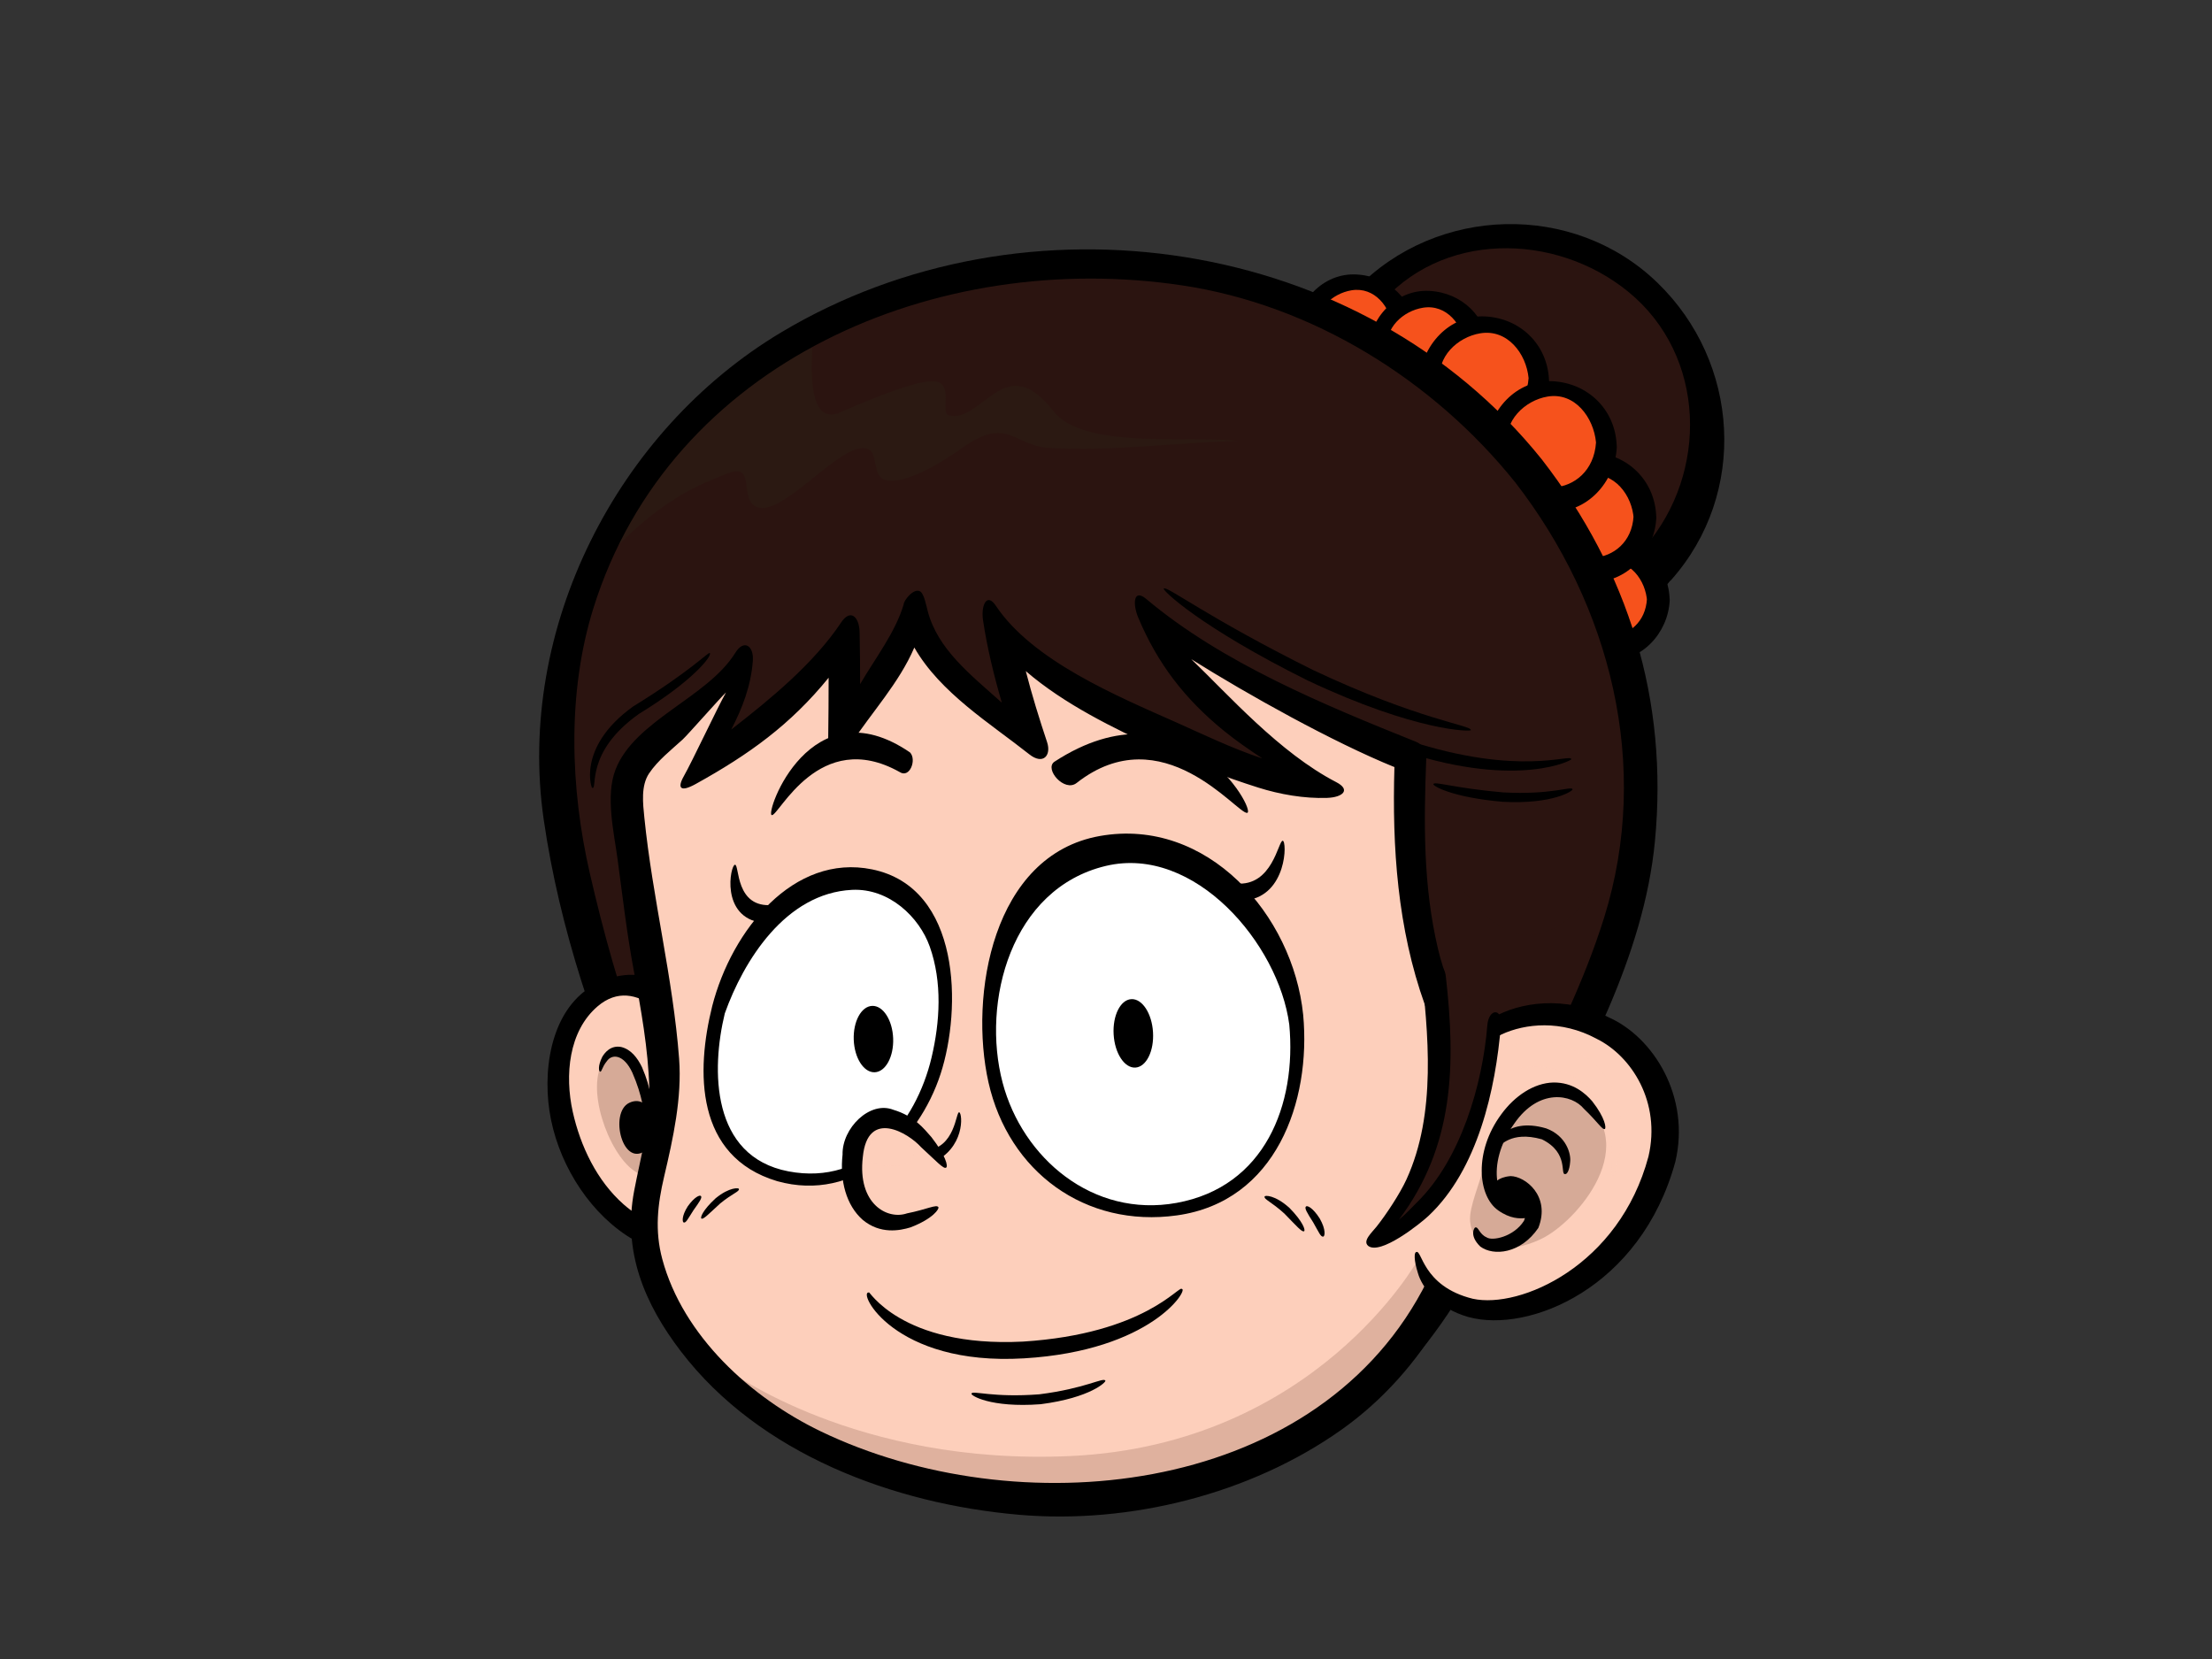 <?xml version="1.0" encoding="utf-8"?>
<!-- Generator: Adobe Illustrator 17.0.0, SVG Export Plug-In . SVG Version: 6.00 Build 0)  -->
<!DOCTYPE svg PUBLIC "-//W3C//DTD SVG 1.1//EN" "http://www.w3.org/Graphics/SVG/1.1/DTD/svg11.dtd">
<svg version="1.1" id="Layer_1" xmlns="http://www.w3.org/2000/svg" xmlns:xlink="http://www.w3.org/1999/xlink" x="0px" y="0px"
	 width="800px" height="600px" viewBox="0 0 800 600" enable-background="new 0 0 800 600" xml:space="preserve">
<rect x="0" y="0" width="800" height="600" fill="#333333" stroke="none"/>
<g>
	<path fill="#2B1410" d="M599.217,206.1c-26.288,28.357-70.993,29.652-99.853,2.905c-28.856-26.757-30.944-71.431-4.658-99.786
		c26.282-28.355,70.989-29.652,99.849-2.901C623.412,133.07,625.498,177.745,599.217,206.1z"/>
	<g>
		<path fill="none" d="M599.217,206.1c-26.288,28.357-70.993,29.652-99.853,2.905c-28.856-26.757-30.944-71.431-4.658-99.786
			c26.282-28.355,70.989-29.652,99.849-2.901C623.412,133.07,625.498,177.745,599.217,206.1z"/>
		<path d="M599.397,102.211c-30.294-29.285-79.744-27.841-108.798,2.168c-29.561,30.536-25.829,79.961,3.924,108.733
			c30.292,29.288,79.75,27.835,108.8-2.172c0.223-0.229,0.387-0.474,0.568-0.714c0.175-0.162,0.358-0.299,0.524-0.486
			C632.201,178.429,629.226,131.049,599.397,102.211z M505.6,201.907c-27.618-22.543-29.138-64.015-7.429-90.726
			c22.68-27.905,64.39-27.164,90.716-5.669c28.363,23.16,28.982,65.609,6.043,92.252C570.284,222.762,532.68,224.016,505.6,201.907z
			"/>
	</g>
</g>
<g>
	<path fill="#F6521C" d="M508.019,121.191c0,9.841-7.98,17.822-17.815,17.822c-9.843,0-17.822-7.982-17.822-17.822
		c0-9.837,7.98-17.819,17.822-17.819C500.039,103.373,508.019,111.354,508.019,121.191z"/>
	<g>
		<path fill="none" d="M508.019,121.191c0,9.841-7.98,17.822-17.815,17.822c-9.843,0-17.822-7.982-17.822-17.822
			c0-9.837,7.98-17.819,17.822-17.819C500.039,103.373,508.019,111.354,508.019,121.191z"/>
		<path d="M512.075,120.601c-0.002-0.044,0.008-0.082,0.006-0.126c-0.636-11.828-9.747-20.575-21.488-21.208
			c-12.249-0.661-21.693,9.946-22.318,21.535c-0.661,12.251,9.951,21.695,21.541,22.318c12.249,0.661,21.687-9.955,22.31-21.541
			C512.145,121.233,512.124,120.908,512.075,120.601z M476.367,119.866c-1.263-7.755,5.496-13.744,12.43-14.876
			c8.407-1.37,14.146,6.18,14.902,13.582C502.493,135.394,479.129,136.814,476.367,119.866z"/>
	</g>
</g>
<g>
	<path fill="#F6521C" d="M534.421,127.133c0,9.843-7.982,17.821-17.819,17.821c-9.843,0-17.821-7.978-17.821-17.821
		c0-9.843,7.978-17.819,17.821-17.819C526.44,109.314,534.421,117.29,534.421,127.133z"/>
	<g>
		<path fill="none" d="M534.421,127.133c0,9.843-7.982,17.821-17.819,17.821c-9.843,0-17.821-7.978-17.821-17.821
			c0-9.843,7.978-17.819,17.821-17.819C526.44,109.314,534.421,117.29,534.421,127.133z"/>
		<path d="M538.477,126.542c-0.002-0.044,0.008-0.082,0.006-0.126c-0.636-11.832-9.75-20.577-21.492-21.21
			c-12.252-0.661-21.693,9.948-22.316,21.537c-0.661,12.251,9.949,21.693,21.539,22.314c12.249,0.663,21.689-9.949,22.314-21.537
			C538.547,127.175,538.526,126.851,538.477,126.542z M501.851,126.575c-1.297-7.963,5.641-14.117,12.761-15.277
			c8.639-1.408,14.535,6.344,15.312,13.95C528.684,142.523,504.687,143.978,501.851,126.575z"/>
	</g>
</g>
<g>
	<path fill="#F6521C" d="M556.143,137.879c0,10.673-8.65,19.327-19.326,19.327c-10.673,0-19.327-8.654-19.327-19.327
		c0-10.67,8.654-19.324,19.327-19.324C547.493,118.555,556.143,127.209,556.143,137.879z"/>
	<g>
		<path fill="none" d="M556.143,137.879c0,10.673-8.65,19.327-19.326,19.327c-10.673,0-19.327-8.654-19.327-19.327
			c0-10.67,8.654-19.324,19.327-19.324C547.493,118.555,556.143,127.209,556.143,137.879z"/>
		<path d="M560.199,137.284c0-0.042,0.008-0.08,0.006-0.122c-0.682-12.685-10.401-22.036-22.998-22.715
			c-13.102-0.705-23.158,10.666-23.823,23.042c-0.709,13.106,10.669,23.16,23.046,23.825c13.104,0.707,23.158-10.673,23.823-23.048
			C560.271,137.919,560.248,137.593,560.199,137.284z M520.83,138.292c-1.473-9.224,6.385-16.4,14.519-17.746
			c9.837-1.632,16.638,7.334,17.489,16.186C551.459,156.76,524.06,158.446,520.83,138.292z"/>
	</g>
</g>
<g>
	<path fill="#F6521C" d="M599.759,216.887c0,9.845-7.98,17.821-17.821,17.821c-9.839,0-17.819-7.976-17.819-17.821
		c0-9.839,7.98-17.817,17.819-17.817C591.779,199.071,599.759,207.048,599.759,216.887z"/>
	<g>
		<path fill="none" d="M599.759,216.887c0,9.845-7.98,17.821-17.821,17.821c-9.839,0-17.819-7.976-17.819-17.821
			c0-9.839,7.98-17.817,17.819-17.817C591.779,199.071,599.759,207.048,599.759,216.887z"/>
		<path d="M595.65,216.499c-0.924,17.129-24.583,18.67-27.362,1.614c-1.261-7.749,5.492-13.744,12.426-14.874
			c8.708-1.417,14.569,6.721,14.982,14.367c0.286,5.305,8.406,3.81,8.124-1.434c-0.636-11.832-9.751-20.575-21.493-21.208
			c-12.249-0.661-21.69,9.946-22.313,21.535c-0.661,12.251,9.946,21.693,21.535,22.318c12.253,0.659,21.693-9.951,22.316-21.541
			C604.151,211.969,595.935,211.186,595.65,216.499z"/>
	</g>
</g>
<g>
	<path fill="#F6521C" d="M594.91,187.005c0,10.669-8.654,19.325-19.327,19.325s-19.326-8.656-19.326-19.325
		c0-10.677,8.652-19.329,19.326-19.329S594.91,176.328,594.91,187.005z"/>
	<g>
		<path fill="none" d="M594.91,187.005c0,10.669-8.654,19.325-19.327,19.325s-19.326-8.656-19.326-19.325
			c0-10.677,8.652-19.329,19.326-19.329S594.91,176.328,594.91,187.005z"/>
		<path d="M590.802,186.616c-1.023,18.971-27.29,20.659-30.368,1.777c-1.402-8.597,6.05-15.287,13.761-16.542
			c9.62-1.568,16.194,7.38,16.653,15.87c0.284,5.307,8.406,3.812,8.125-1.433c-0.682-12.689-10.401-22.042-23-22.722
			c-13.106-0.705-23.156,10.675-23.823,23.05c-0.705,13.102,10.673,23.154,23.046,23.819c13.1,0.709,23.156-10.668,23.821-23.042
			C599.303,182.086,591.087,181.301,590.802,186.616z"/>
	</g>
</g>
<g>
	<path fill="#F6521C" d="M580.62,161.45c0,10.755-8.719,19.468-19.47,19.468c-10.751,0-19.468-8.713-19.468-19.468
		c0-10.749,8.717-19.468,19.468-19.468C571.901,141.982,580.62,150.701,580.62,161.45z"/>
	<g>
		<path fill="none" d="M580.62,161.45c0,10.755-8.719,19.468-19.47,19.468c-10.751,0-19.468-8.713-19.468-19.468
			c0-10.749,8.717-19.468,19.468-19.468C571.901,141.982,580.62,150.701,580.62,161.45z"/>
		<path d="M584.675,160.856c0-0.044,0.008-0.08,0.006-0.124c-0.686-12.765-10.466-22.175-23.143-22.857
			c-13.184-0.711-23.294,10.74-23.964,23.187c-0.711,13.184,10.738,23.295,23.187,23.964c13.182,0.71,23.297-10.738,23.968-23.187
			C584.748,161.49,584.725,161.164,584.675,160.856z M545.118,161.639c-1.48-9.462,6.397-16.828,14.559-18.211
			c9.864-1.674,16.693,7.522,17.546,16.605C575.84,180.576,548.356,182.302,545.118,161.639z"/>
	</g>
</g>
<g>
	<path fill="#2B1410" d="M552.796,170.279c-37.325-47.356-95.868-74.058-157.277-73.966
		c-143.653,3.322-199.187,109.387-193.72,189.07c1.366,26.799,27.33,132.524,70.957,176.109
		c38.851,38.815,107.059,62.775,160.942,60.205c48.995-2.332,75.69-29.656,98.27-73.092
		c17.169-33.026,55.277-100.097,59.487-137.597c4.724-42.091,1.014-74.271-19.263-111.303
		C566.396,189.116,559.905,179.299,552.796,170.279z"/>
	<path opacity="0.4" fill="#2B1410" d="M227.278,301.866c-0.939,7.496-3.12,14.62-7.223,15.988
		c-9.578,5.747-13.514-16.72-17.346-28.612l-0.585,0.097c1.987,18.985,11.816,61.457,28.222,101.563
		c1.935-2.756,3.777-5.602,5.315-8.677C245.967,359.894,232.075,330,227.278,301.866z"/>
	<path opacity="0.4" fill="#2B1410" d="M593.169,288.269c-8.395,23.69-26.551,58.954-48.964,47.747
		c-17.556-9.753-33.504-43.52-35.455-64.977c1.743,48.789-7.404,120.921,36.506,152.448c18.575-35.136,42.884-82.961,46.198-112.479
		C592.341,303.112,592.929,295.565,593.169,288.269z"/>
	<path fill="#2B1912" d="M216.01,205.29c23.029-26.099,38.794-30.542,46.753-33.904c11.594-4.945,3.454,10.849,12.1,12.281
		c8.65,1.417,25.859-19.042,35.258-21.314c9.401-2.278,3.833,9.965,10.447,11.361c6.616,1.395,18.935-5.627,27.182-11.54
		c16.817-12.081,18.649-0.815,32.039-0.141c23.663,1.187,44.145-1.871,67.966-2.585c-17.855-1.949-55.98,3.107-66.678-10.643
		c-8.445-10.862-14.98-11.18-22.187-5.972c-7.206,5.208-10.443,8.486-15.687,7.378c-3.461-0.731,2.136-11.988-5.604-12.342
		c-7.74-0.349-30.713,9.966-34.736,11.694c-11.266,3.456-9.106-19.068-9.134-23.808C231.537,152.615,216.01,205.29,216.01,205.29z"
		/>
	<g>
		<path fill="none" d="M552.796,170.279c-37.325-47.356-95.868-74.058-157.277-73.966c-143.653,3.322-199.187,109.387-193.72,189.07
			c1.366,26.799,27.33,132.524,70.957,176.109c38.851,38.815,107.059,62.775,160.942,60.205c48.995-2.332,75.69-29.656,98.27-73.092
			c17.169-33.026,55.277-100.097,59.487-137.597c4.724-42.091,1.014-74.271-19.263-111.303
			C566.396,189.116,559.905,179.299,552.796,170.279z"/>
		<path d="M557.637,166.174c-65.009-80.996-186.858-98.788-275.199-45.915c-59.314,35.5-95.805,107.15-85.794,176.193
			c5.69,39.228,18.903,78.75,35.598,114.568c8.846,18.983,19.699,37.619,34.087,52.955c16.925,18.042,38.72,31.235,60.958,41.63
			c43.04,20.118,99.352,32.184,145.06,14.34c42.19-16.468,61.465-61.162,81.099-98.489c19.213-36.535,41.059-75.403,45.076-117.178
			C603.433,253.157,589.04,206.715,557.637,166.174c-5.014-6.473-14.689,1.747-9.681,8.214
			c34.556,44.613,49.321,102.552,32.218,157.424c-7.366,23.619-18.594,46.113-29.763,68.115
			c-10.367,20.429-20.716,41.232-32.529,60.866c-11.883,19.752-27.357,36.961-48.58,46.667c-22.956,10.5-49.947,9.206-74.302,5.562
			c-49.936-7.469-102.939-31.967-132.566-74.098c-25.149-35.765-39.373-80.782-49.098-122.998
			c-7.115-30.887-8.262-65.396,1.259-95.909c27.863-89.324,124.303-130.105,212.969-116.803
			c47.021,7.054,90.701,34.184,120.39,71.174C553.08,180.774,562.763,172.562,557.637,166.174z"/>
	</g>
</g>
<g>
	<g>
		<path fill="#FDCFBB" d="M254.894,378.551c-10.809-24.534-30.256-27.905-43.899-13.655c-22.994,26.503,1.682,78.67,29.071,82.724
			c7.841,1.16,16.807-2.945,19.367-16.67L254.894,378.551z"/>
		<path opacity="0.5" fill="#B18675" d="M233.637,420.845c10.233-10.992-5.389-50.772-15.041-37.666
			c-7.212,9.788,1.37,33.719,10.641,40.19C233.2,426.138,230.989,423.687,233.637,420.845z"/>
		<g>
			<path fill="none" d="M254.894,378.551c-10.809-24.534-30.256-27.905-43.899-13.655c-22.994,26.503,1.682,78.67,29.071,82.724
				c7.841,1.16,16.807-2.945,19.367-16.67"/>
			<path d="M258.523,376.572c-7.81-16.638-22.619-29.557-41.057-21.64c-17.449,7.496-21.301,29.852-18.752,46.831
				c2.646,17.617,13.11,35.182,27.715,44.949c15.51,10.37,32.643,4.099,36.929-14.478c1.214-5.269-6.631-7.848-7.846-2.558
				c-4.08,17.697-18.783,15.756-29.97,5.903c-9.627-8.485-15.628-21.011-18.402-33.5c-2.93-13.195-1.491-29.147,8.987-38.12
				c14.081-12.049,29.047,6.41,35.058,19.227C253.484,388.083,260.818,381.472,258.523,376.572L258.523,376.572z"/>
		</g>
	</g>
	<path fill="none" d="M216.984,387.565c2.107-7.54,7.054-9.98,11.784-3.659c4.558,6.09,5.806,15.71,5.62,23.156"/>
	<path d="M235.664,402.995c0.364-3.438-0.061-9.081-3.473-17.023c-1.671-3.446-4.01-6.467-7.559-7.323
		c-3.858-0.705-5.974,2.155-6.835,3.612c-1.688,3.429-1.17,5.193-0.813,5.303c0.655,0.251,0.634-1.511,2.501-3.793
		c1.81-2.656,6.084-2.564,9.205,4.147c1.869,4.263,2.907,7.877,3.558,10.799c-1.303-0.659-2.867-0.722-4.66,0.128
		c-7.424,3.503-2.391,24.212,6.374,16.899C236.949,413.255,237.319,407.278,235.664,402.995z"/>
</g>
<g>
	<path fill="#FDCFBB" d="M330.171,218.651c4.936,21.903,43.354,52.187,43.354,52.187s-9.976-29.776-12.382-47.549
		c19.918,31.376,102.525,62.105,119.323,60.986c-12.879-11.197-52.069-29.115-65.756-63.792
		c24.543,21.103,65.648,41.329,95.433,53.153c-0.532,15.097-1.654,27.082,0.579,42.103c2.16,14.552,5.174,28.984,9.127,43.156
		c3.541,12.717,17.415,34.237,16.916,46.707c-0.541,13.47-6.14,128.063-148.516,136.9c-34.058,1.823-97.111-10.831-132.499-51.275
		c-27.679-31.633-23.579-49.791-17.581-73.921c7.603-30.584-5.351-68.376-7.644-94.744c-1.175-13.5-5.374-32.689-2.573-42.208
		c2.802-9.517,30.384-27.452,38.632-41.903c-0.389,15.847-11.79,30.02-19.175,43.436c23.143-12.449,43.537-31.991,57.784-53.862
		c0.358,13.91,0.027,39.449,0.027,39.449S325.553,236.697,330.171,218.651z"/>
	<path opacity="0.4" fill="#B18675" d="M512.859,455.545c0,0-36.998,66.939-125.661,71.05
		c-77.534,3.595-123.895-31.121-123.895-31.121s38.169,47.563,124.485,45.214c86.316-2.349,132.705-72.812,132.705-72.812
		L512.859,455.545z"/>
	<g>
		<path fill="none" d="M330.171,218.651c4.936,21.903,43.354,52.187,43.354,52.187s-9.976-29.776-12.382-47.549
			c19.918,31.376,102.525,62.105,119.323,60.986c-12.879-11.197-52.069-29.115-65.756-63.792
			c24.543,21.103,65.648,41.329,95.433,53.153c-0.532,15.097-1.654,27.082,0.579,42.103c2.16,14.552,5.174,28.984,9.127,43.156
			c3.541,12.717,17.415,34.237,16.916,46.707c-0.541,13.47-6.14,128.063-148.516,136.9c-34.058,1.823-97.111-10.831-132.499-51.275
			c-27.679-31.633-23.579-49.791-17.581-73.921c7.603-30.584-5.351-68.376-7.644-94.744c-1.175-13.5-5.374-32.689-2.573-42.208
			c2.802-9.517,30.384-27.452,38.632-41.903c-0.389,15.847-11.79,30.02-19.175,43.436c23.143-12.449,43.537-31.991,57.784-53.862
			c0.358,13.91,0.027,39.449,0.027,39.449S325.553,236.697,330.171,218.651z"/>
		<path d="M539.782,391.752c-5.98-16.878-15.601-31.045-19.733-48.65c-5.381-22.92-5.124-45.498-4.219-68.926
			c0.105-2.635-1.219-4.901-3.705-5.898c-33.125-13.283-70.101-28.536-97.569-51.658c-4.667-3.928-4.949,1.846-2.909,6.715
			c7.025,16.769,16.956,29.513,30.896,40.893c4.459,3.64,9.21,6.89,14.005,10.079c-11.096-3.671-22.029-8.993-31.389-13.154
			c-21.16-9.408-51.74-22.185-64.994-42.072c-3.339-5.01-5.418,0.032-4.646,5.198c1.499,10.064,3.941,20.019,6.803,29.845
			c-11.645-10.38-23.158-19.39-26.778-33.03c-0.492-1.854-1.383-6.509-2.76-7.193c-2.332-1.404-6,3.332-5.968,4.732
			c-3.042,10.149-10.31,19.482-15.752,28.801c0.006-6.29-0.04-12.58-0.181-18.868c-0.118-5.294-3.202-8.648-6.675-3.44
			c-9.963,14.94-25.715,27.816-39.75,38.718c4.021-7.73,7.153-15.799,7.814-24.85c0.398-5.452-3.214-7.949-6.338-2.901
			c-10.028,16.203-36.418,24.364-43.339,42.278c-3.705,9.593-0.509,22.85,0.789,32.576c1.789,13.369,3.328,26.629,5.798,39.901
			c2.637,14.152,5.24,28.351,5.65,42.775c0.364,12.816-3.122,24.635-5.482,37.062c-4.176,21.956,3.692,40.794,16.925,58.087
			c28.391,37.102,76.984,55.14,122.255,59.062c40.011,3.465,83.649-7.437,116.498-30.668c30.262-21.4,48.692-55.447,55.254-91.4
			C542.355,414.391,543.733,402.885,539.782,391.752z M530.848,409.247c-1.368,19.954-6.995,39.845-16.474,57.462
			c-40.415,75.121-146.958,84.943-217.583,50.936c-25.12-12.096-49.783-34.417-57.274-62.297
			c-2.753-10.254-1.711-19.689,0.671-29.808c3.255-13.847,6.492-28.462,5.419-42.67c-2.202-29.176-9.616-57.965-12.565-87.149
			c-0.516-5.117-1.305-11.534,1.714-16.028c3.137-4.676,7.986-8.465,12.112-12.224c1.777-1.617,13.898-15.424,15.708-17.051
			c-3.063,5.391-12.17,24.846-15.218,30.214c-2.57,4.528-1.213,5.936,4.252,2.911c19.301-10.694,34.281-21.455,48.073-38.432
			c0.004,7.277-0.059,14.554-0.151,21.827c-0.066,5.383,4.89,7.174,8.256,2.057c7.519-11.433,17.363-21.941,22.891-34.809
			c9.372,16.396,27.599,27.534,41.569,38.611c4.981,3.947,8.058,0.461,6.437-4.41c-2.81-8.431-5.473-17.005-7.694-25.677
			c13.99,12.054,31.885,20.682,47.798,28.065c11.761,5.46,23.905,10.15,36.266,14.059c7.774,2.457,16.617,4.016,24.884,3.732
			c5.726-0.196,8.692-2.917,3.328-5.696c-20.573-10.658-39.041-31.654-52.433-44.478c20.65,12.942,51.168,29.957,73.477,39.04
			c-0.853,29.029,1.099,58.323,11.016,85.996C520.649,378.269,531.962,392.934,530.848,409.247z"/>
	</g>
</g>
<g>
	<path fill="#FFFFFF" d="M260.656,363.207c-8.978,34.824,0.503,56.491,23.562,61.483c23.484,5.084,46.747-8.414,55.725-43.232
		c7.723-29.934-2.05-62.821-25.549-66.671C296.035,311.783,268.375,333.267,260.656,363.207z"/>
	<g>
		<path fill="none" d="M260.656,363.207c-8.978,34.824,0.503,56.491,23.562,61.483c23.484,5.084,46.747-8.414,55.725-43.232
			c7.723-29.934-2.05-62.821-25.549-66.671C296.035,311.783,268.375,333.267,260.656,363.207z"/>
		<path d="M315.392,314.42c-28.366-5.806-50.724,21.889-57.801,49.425c-5.888,23.558-6.212,54.46,23.495,63.341
			c28.157,7.875,51.083-14.209,59.093-38.796C347.81,364.942,347.65,321.019,315.392,314.42z M336.897,382.523
			c-5.602,23.617-23.783,46.429-51.709,41.122c-28.117-5.355-27.983-36.876-23.052-57.142c6.802-19.038,21.945-43.493,46.021-44.675
			c13.468-0.653,24.339,9.906,28.098,20.509C340.829,355.21,339.964,369.592,336.897,382.523z"/>
	</g>
</g>
<g>
	<path fill="#FFFFFF" d="M468.217,366.607c4.543,42.472-17.809,68.061-47.88,70.412c-30.633,2.387-57.359-17.11-61.901-59.582
		c-3.911-36.516,14.891-72.389,45.246-74.755C434.037,300.312,464.31,330.096,468.217,366.607z"/>
	<g>
		<path fill="none" d="M468.217,366.607c4.543,42.472-17.809,68.061-47.88,70.412c-30.633,2.387-57.359-17.11-61.901-59.582
			c-3.911-36.516,14.891-72.389,45.246-74.755C434.037,300.312,464.31,330.096,468.217,366.607z"/>
		<path d="M471.311,367.019c-3.69-36.218-34.732-71.528-73.524-64.67c-38.922,6.886-47.324,57.803-40.291,89.101
			c7.252,32.258,34.961,52.749,68.183,48.107C461.462,434.556,474.226,398.433,471.311,367.019z M425.509,435.046
			c-30.269,5.482-55.712-16.211-62.908-43.507c-7.698-29.172,3-70.197,37.359-78.373c32.085-7.629,62.474,28.214,66.324,57.375
			C468.996,399.551,457.43,429.26,425.509,435.046z"/>
	</g>
</g>
<g>
	<path d="M417.003,373.313c0.412,6.835-2.444,12.561-6.374,12.792c-3.928,0.227-7.452-5.124-7.865-11.963
		c-0.409-6.829,2.446-12.559,6.378-12.786C413.072,361.125,416.592,366.48,417.003,373.313z"/>
</g>
<g>
	<path d="M323.022,375.557c0.246,6.631-2.753,12.115-6.686,12.243c-3.934,0.135-7.324-5.136-7.57-11.765
		c-0.242-6.633,2.749-12.11,6.684-12.243C319.389,363.66,322.774,368.924,323.022,375.557z"/>
</g>
<g>
	<path d="M334.657,416.054c10.953-0.627,11.012-14.241,12.268-13.775c1.25,0.472,2.126,13.148-9.919,18.306L334.657,416.054z"/>
</g>
<g>
	<path fill="#FDCFBB" d="M342.174,422.296c0,0-15.611-25.29-28.591-15.841c-10.46,7.616-7.984,50.732,25.806,30.163L342.174,422.296
		z"/>
	<g>
		<path fill="none" d="M342.174,422.296c0,0-15.611-25.29-28.591-15.841c-10.46,7.616-7.984,50.732,25.806,30.163"/>
		<g>
			<g>
				<path d="M339.389,436.615c0.329,0.556-1.838,4.101-10.054,7.269c-3.936,1.21-10.98,2.57-17.329-2.711
					c-5.966-5.252-8.321-14.171-7.283-23.604c-0.213-9.549,9.854-19.571,18.379-16.196c7.538,2.252,11.016,6.782,13.765,9.89
					c5.166,6.652,6.101,10.54,5.307,11.031c-0.911,0.6-3.431-2.24-9.102-7.448c-4.439-4.974-19.318-14.131-21.025,3.631
					c-1.989,16.849,8.782,22.823,15.996,20.348C335.261,437.396,338.781,435.423,339.389,436.615z"/>
			</g>
		</g>
	</g>
</g>
<g>
	<path fill="#FDCFBB" d="M314.276,467.449c0,5.467,17.466,21.564,49.462,21.122c50.204-1.337,63.712-22.385,63.712-22.385"/>
	<g>
		<path fill="none" d="M314.276,467.449c0,5.467,17.466,21.564,49.462,21.122c50.204-1.337,63.712-22.385,63.712-22.385"/>
		<g>
			<g>
				<path d="M427.45,466.186c2.446,0.034-10.868,22.297-57.081,25.077c-47.32,2.838-60.449-24.497-56.093-23.814
					c-0.352-1.357,11.306,20.004,55.691,17.758C414.119,482.4,426.551,464.584,427.45,466.186z"/>
			</g>
		</g>
	</g>
</g>
<path d="M279.488,327.295c-13.658,1.286-11.986-14.552-13.666-14.552c-1.676,0-5.45,19.063,9.883,20.996L279.488,327.295z"/>
<path d="M447.019,319.516c13.213,1.223,15.255-15.449,16.882-15.449c1.621,0,1.612,19.72-13.222,21.545L447.019,319.516z"/>
<path d="M279.117,294.801c2.49,0.52,17.108-31.898,46.24-15.596c3.656,2.429,6.26-4.471,3.766-7.075
	C293.07,247.475,276.616,294.279,279.117,294.801z"/>
<path d="M451.039,293.987c-3.614,0.438-30.647-35.167-61.672-10.807c-4.408,3.458-11.742-5.035-8.056-7.667
	C428.02,245.023,454.66,293.548,451.039,293.987z"/>
<g>
	<g>
		<path fill="#FDCFBB" d="M520.167,391.263c17.278-28.328,47.568-31.098,68.496-13.411c35.218,32.759-4.151,92.875-46.793,95.959
			c-12.22,0.886-26.069-4.532-29.785-20.909L520.167,391.263z"/>
		<path opacity="0.5" fill="#B18675" d="M558.376,447.576c13.643-7.306,37.821-36.996,9.062-53.014
			c-12.794-7.128-28.606,15.821-30.949,27.599c-1.042,5.227-5.267,14.47-4.804,19.483
			C532.949,455.234,549.625,452.263,558.376,447.576z"/>
		<g>
			<path fill="none" d="M520.167,391.263c17.278-28.328,47.568-31.098,68.496-13.411c35.218,32.759-4.151,92.875-46.793,95.959
				c-12.22,0.886-26.069-4.532-29.785-20.909"/>
			<g>
				<g>
					<path d="M512.084,452.903c2.212-1.644,2.038,12.277,20.606,16.817c17.036,3.699,52.93-11.871,63.499-51.45
						c4.572-19.565-6.025-36.315-18.739-42.573c-12.877-6.964-25.858-5.511-34.335-1.615c-17.244,8.487-21.278,18.6-22.951,17.182
						c-0.476,0.139,0.621-11.447,19.796-23.246c9.429-5.456,25.77-8.237,41.8-0.108c16.24,7.168,29.715,28.783,24.145,52.269
						c-12.502,45.724-53.041,62.127-74.847,56.136c-11.38-3.219-16.878-10.997-18.243-15.866
						C511.246,455.491,511.528,453.004,512.084,452.903z"/>
				</g>
			</g>
		</g>
	</g>
	<path fill="none" d="M580.416,408.301c-22.463-43.387-63.874,25.642-27.372,31.753"/>
	<g>
		<path fill="none" d="M540.182,429.228c7.894-6.267,16.457,3.955,14.466,11.767c-2.187,8.557-20.139,14.521-21.078,2.941"/>
		<path d="M575.84,398.273c-2.446-2.818-6.934-6.879-14.077-6.77c-7.014,0.19-13.94,4.812-18.827,11.53
			c-9.932,13.443-8.492,29.458-1.152,34.672c4.437,3.175,7.934,3.012,9.734,2.848c-0.105,0.333-0.215,0.661-0.368,1
			c-3.695,5.776-11.473,7.374-13.506,5.947c-2.661-1.168-2.932-3.918-4.075-3.564c-0.128-0.246-2.534,2.699,1.808,6.9
			c4.751,3.528,14.601,2.629,20.985-6.738c4.553-11.584-4.806-18.716-10.054-18.748c-2.391,0.209-3.886,0.871-4.816,1.598
			c-0.764-5.551,0.77-13.074,6.204-20.636c8.854-12.835,20.794-10.62,25.16-5.292c4.917,4.684,6.701,7.761,7.557,7.281
			C580.936,408.057,580.673,404.451,575.84,398.273z"/>
	</g>
	<g>
		<path fill="none" d="M542.001,414.071c3.543-8.448,27.326-7.294,24.137,10.532"/>
		<g>
			<g>
				<path d="M566.14,424.603c-2.13,0.518,1.56-7.595-8.504-12.561c-11.582-3.233-14.74,2.861-15.638,2.029
					c-2.036,0.619,2.095-10.416,17.213-5.97c7.283,2.678,9.031,9.249,8.654,12.161C567.624,423.473,566.636,424.702,566.14,424.603z
					"/>
			</g>
		</g>
	</g>
</g>
<path opacity="0.6" fill="#FDCFBB" d="M524.329,395.526c-1.45-4.263,20.571-25.701,42.949-16.564
	c27.322,10.877,17.781,46.149,15.923,46.355c-1.846,0.204,6.225-30.109-19.606-38.3C544.338,380.91,525.771,399.789,524.329,395.526
	z"/>
<g>
	<path fill="none" d="M351.352,503.999c0,0,22.939,7.879,48.412-4.688"/>
	<g>
		<g>
			<path d="M399.764,499.31c0.494,0.368-5.256,6.204-23.408,8.544c-18.274,1.37-25.526-3.269-25.004-3.855
				c0.391-1.223,7.578,1.564,24.52,0.276C392.658,502.151,399.028,498.028,399.764,499.31z"/>
		</g>
	</g>
</g>
<g>
	<path fill="#2B1410" d="M518.418,347.617c9.384,77.687-22.175,95.866-20.533,98.801c1.6,2.861,39.329-20.295,43.061-75.976
		L518.418,347.617z"/>
	<path opacity="0.4" fill="#2B1410" d="M518.418,347.617c9.384,77.687-22.175,95.866-20.533,98.801
		c1.6,2.861,39.329-20.295,43.061-75.976L518.418,347.617z"/>
	<g>
		<path fill="none" d="M518.418,347.617c9.384,77.687-22.175,95.866-20.533,98.801c1.6,2.861,38.754-15.575,42.486-71.256"/>
		<path d="M537.915,370.813c-1.73,21.49-9.622,48.36-25.246,63.836c-2.214,2.191-4.345,4.539-6.749,6.482
			c20.008-26.589,20.613-56.014,16.977-88.059c-0.695-6.107-9.856-10.7-9.167-4.631c2.898,25.503,5.835,54.264-5.042,78.068
			c-2.36,5.17-7.275,12.632-10.797,17.074c-1.787,2.255-5.162,5.181-3.09,6.993c4.402,3.496,18.783-7.964,21.882-10.877
			c17.691-16.649,24.252-45.514,26.153-69.145C543.329,364.43,538.408,364.697,537.915,370.813z"/>
	</g>
</g>
<path opacity="0.6" fill="#FDCFBB" d="M330.376,417.221c0.191-2.471-4.917-6.764-6.391-7.21c-2.457-0.747-4.56-1.076-6.66,0.634
	c-1.751,1.429-6.178,6.938-2.564,9.391C317.099,421.622,329.868,423.892,330.376,417.221z"/>
<g>
	<g>
		<path fill="none" d="M478.544,447.234c-0.808-3.907-3.566-8.016-6.229-10.887"/>
		<g>
			<g>
				<path d="M472.315,436.347c0.465-0.469,2.469,0.412,4.987,4.347c2.343,4.115,1.855,6.511,1.242,6.54
					c-0.899,0.148-1.535-1.503-3.598-5.128C472.684,438.566,471.696,436.932,472.315,436.347z"/>
			</g>
		</g>
	</g>
	<g>
		<path fill="none" d="M471.665,445.264c-3.619-5.069-8.363-10.586-14.297-12.523"/>
		<g>
			<g>
				<path d="M457.369,432.741c-0.017-0.484,3.72-0.655,9.029,4.164c4.907,5.023,5.766,8.012,5.267,8.359
					c-0.722,0.535-2.625-1.734-7.161-6.37C459.742,434.572,457.049,433.758,457.369,432.741z"/>
			</g>
		</g>
	</g>
</g>
<g>
	<g>
		<path fill="none" d="M247.312,442.138c0.922-3.515,3.629-7.105,6.187-9.58"/>
		<g>
			<g>
				<path d="M253.499,432.558c0.532,0.558-0.444,1.995-2.673,5.102c-2.048,3.183-2.707,4.654-3.515,4.478
					c-0.556-0.059-0.88-2.259,1.446-5.881C251.234,432.808,253.097,432.105,253.499,432.558z"/>
			</g>
		</g>
	</g>
	<g>
		<path fill="none" d="M253.654,440.682c3.528-4.423,8.106-9.199,13.584-10.671"/>
		<g>
			<g>
				<path d="M267.238,430.007c0.244,0.943-2.244,1.549-6.774,5.24c-4.345,3.989-6.185,5.957-6.81,5.435
					c-0.436-0.341,0.486-3.012,5.187-7.332C263.893,429.236,267.28,429.573,267.238,430.007z"/>
			</g>
		</g>
	</g>
</g>
<g>
	<path fill="none" d="M420.882,212.878c0,0,54.957,40.996,111.052,51.195"/>
	<g>
		<g>
			<path d="M531.934,264.073c0.139,0.543-19.648,0.61-59.021-17.975c-38.855-19.329-52.57-32.635-52.031-33.22
				c0.871-1.288,15.531,10.317,53.87,29.385C513.507,260.562,532.353,262.28,531.934,264.073z"/>
		</g>
	</g>
</g>
<g>
	<path fill="none" d="M453.883,244.92c21.88,11.909,73.953,40.716,114.391,29.637"/>
	<g>
		<g>
			<path d="M568.274,274.557c0.924,0.078-18.695,10.854-60.1-2.631c-40.28-14.413-54.544-26.694-54.29-27.006
				c0.842-1.743,16.182,8.875,55.597,22.958C549.741,280.979,568.184,272.424,568.274,274.557z"/>
		</g>
	</g>
</g>
<g>
	<path fill="none" d="M518.395,283.581c0,0,28.547,9.627,50.34,1.857"/>
	<g>
		<g>
			<path d="M568.735,285.438c0.417,0.448-6.966,5.553-25.362,4.536c-18.181-1.589-25.261-5.745-24.977-6.393
				c0.318-1.12,7.669,1.474,25.197,2.998C561.184,287.557,568.344,284.173,568.735,285.438z"/>
		</g>
	</g>
</g>
<g>
	<path fill="none" d="M256.658,236.16c-12.536,16.88-43.937,21.751-42.413,48.736"/>
	<g>
		<g>
			<path d="M214.244,284.895c0.04,1.619-6.303-14.382,14.822-29.448c20.457-12.591,26.93-19.501,27.591-19.287
				c1.2,0.644-5.53,9.788-25.585,22.036C211.444,272.094,216.26,285.703,214.244,284.895z"/>
		</g>
	</g>
</g>
</svg>
